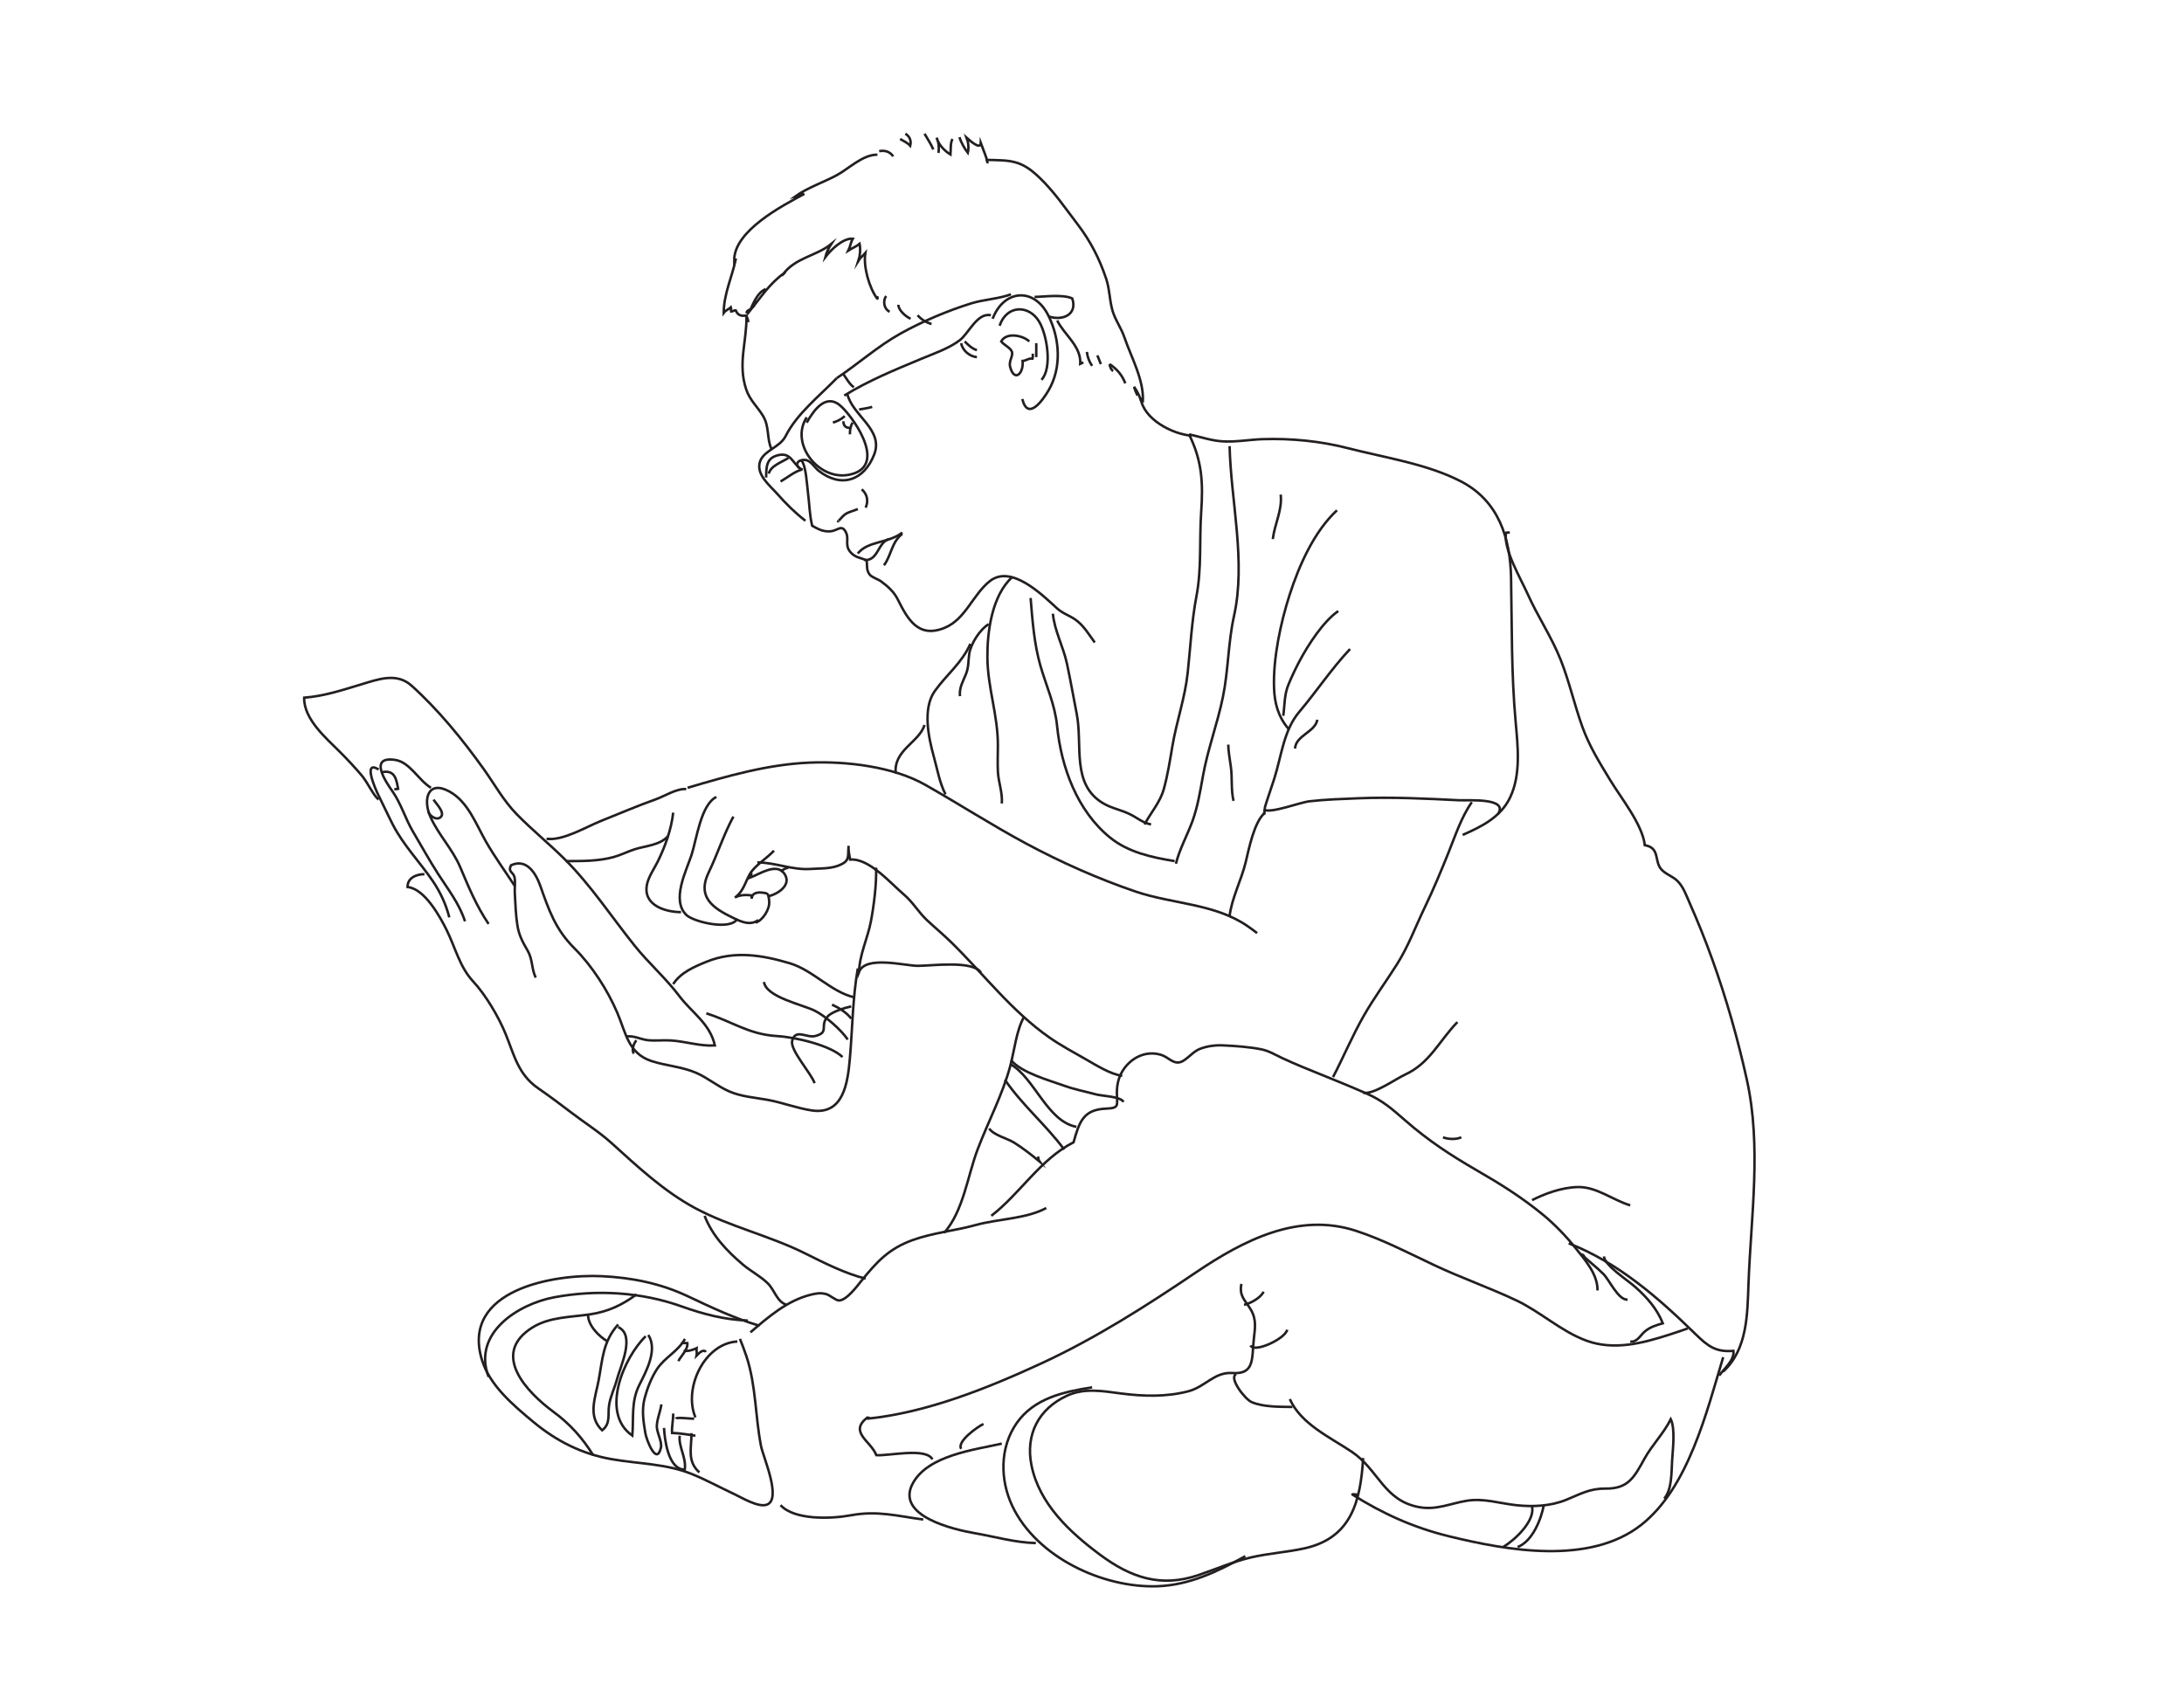 <?xml version="1.0" encoding="utf-8"?>
<!-- Generator: Adobe Illustrator 16.0.0, SVG Export Plug-In . SVG Version: 6.00 Build 0)  -->
<!DOCTYPE svg PUBLIC "-//W3C//DTD SVG 1.1//EN" "http://www.w3.org/Graphics/SVG/1.1/DTD/svg11.dtd">
<svg version="1.1" id="Calque_1" xmlns="http://www.w3.org/2000/svg" xmlns:xlink="http://www.w3.org/1999/xlink" x="0px" y="0px"
	 width="442.593px" height="341.358px" viewBox="0 0 442.593 341.358" enable-background="new 0 0 442.593 341.358"
	 xml:space="preserve">
<g>
	<path fill="none" stroke="#231F20" stroke-width="0.5" stroke-miterlimit="10" d="M177.813,31.351
		c-3.031-0.02-5.811,2.872-8.344,4.217c-2.583,1.375-5.876,2.501-8.256,4.203c0.546-0.142,1.189-0.24,1.793-0.478
		c-4.397,2.368-14.281,7.474-14.221,13.5c0.05-0.137,0.151-0.196,0.303-0.173c-0.707,3.408-2.441,7.079-2.423,10.801
		c0.42-0.585,1.021-0.716,1.46-1.162c0.074,0.169-0.018,0.678,0.034,0.888c0.263,0.004,0.782-0.313,0.92-0.267
		c0.433,0.988,0.997,1.222,2.14,1.081c0.223,0.428,0.4,0.875,0.416,1.351"/>
	<path fill="none" stroke="#231F20" stroke-width="0.5" stroke-miterlimit="10" d="M151.633,63.543
		c0.031-0.345-0.049-0.522,0.225-0.758c-0.653,0.274-0.553,0.692-0.578,0.758"/>
	<path fill="none" stroke="#231F20" stroke-width="0.5" stroke-miterlimit="10" d="M155.171,58.592
		c-1.665,0.653-2.562,2.977-3.222,4.453c2.174-2.702,4.052-5.655,7.069-7.76c0.286-0.258-0.691,0.686-0.431,0.432
		c2.554-3.545,6.81-3.765,9.884-6.28c-0.537,0.819-0.972,1.714-1.219,2.67c1.12-1.468,3.584-3.898,5.571-3.719
		c-0.416,0.684-0.524,1.638-0.883,2.375c0.561-0.367,1.646-0.819,2.262-1.335c0.211,1.133,0.083,2.444-0.22,3.38
		c0.374-0.599,0.927-1.004,1.38-1.521c-0.441,2.793,0.788,7.018,2.371,9.202c0.228,0.147,0.019-0.228,0.081-0.484"/>
	<path fill="none" stroke="#231F20" stroke-width="0.5" stroke-miterlimit="10" d="M179.58,60.006
		c-0.675,0.91-0.51,2.571,0.707,3.184"/>
	<path fill="none" stroke="#231F20" stroke-width="0.5" stroke-miterlimit="10" d="M182.057,61.774
		c0.004,1.012,1.328,2.307,2.476,2.832"/>
	<path fill="none" stroke="#231F20" stroke-width="0.5" stroke-miterlimit="10" d="M185.948,63.898
		c0.76,0.853,1.725,1.466,2.831,1.769"/>
	<path fill="none" stroke="#231F20" stroke-width="0.5" stroke-miterlimit="10" d="M178.166,30.645
		c1.191-0.272,2.32,0.192,2.829,1.061"/>
	<path fill="none" stroke="#231F20" stroke-width="0.5" stroke-miterlimit="10" d="M182.411,28.168
		c0.639,0.389,1.487,0.752,2.052,1.377c0.256-1.028-0.113-1.917-0.991-2.438"/>
	<path fill="none" stroke="#231F20" stroke-width="0.5" stroke-miterlimit="10" d="M187.362,27.107
		c0.592,1.045,1.3,2.057,1.769,3.183"/>
	<path fill="none" stroke="#231F20" stroke-width="0.5" stroke-miterlimit="10" d="M190.193,30.998
		c0.134-1.063,0.052-2.122-0.38-3.077c0.344,1.385,1.663,2.718,2.805,3.402c0.09-1.142-0.05-2.347,0.405-3.154"/>
	<path fill="none" stroke="#231F20" stroke-width="0.5" stroke-miterlimit="10" d="M194.437,27.813
		c0.344,1.119,1.081,2.363,1.691,3.158c0.238-1.009,0.121-2.11-0.24-3.054c0.893,0.779,2.802,2.467,2.865,1.069
		c0.459,1.271,1.437,3.485,1.345,4.134"/>
	<path fill="none" stroke="#231F20" stroke-width="0.5" stroke-miterlimit="10" d="M199.744,32.411
		c5.035,0.097,7.1-0.04,10.82,3.507c3.049,2.906,5.229,6.161,7.761,9.472c2.616,3.42,4.462,6.97,5.843,11.108
		c0.696,2.085,0.671,4.231,1.24,6.32c0.544,1.989,1.789,3.596,2.445,5.536c1.375,4.051,4.103,8.847,3.729,13.229"/>
	<path fill="none" stroke="#231F20" stroke-width="0.5" stroke-miterlimit="10" d="M214.249,64.957
		c1.364,2.866,4.891,5.179,4.671,8.811c0.224-0.099,0.38-0.23,0.635-0.321"/>
	<path fill="none" stroke="#231F20" stroke-width="0.5" stroke-miterlimit="10" d="M220.263,71.326c0.094,0.996,0.47,2,1.062,2.831"
		/>
	<path fill="none" stroke="#231F20" stroke-width="0.5" stroke-miterlimit="10" d="M222.384,72.033
		c0.154,0.383,0.555,1.386,0.708,1.769"/>
	<path fill="none" stroke="#231F20" stroke-width="0.5" stroke-miterlimit="10" d="M224.861,73.802
		c0.07,0.593,0.332,1.144,0.708,1.416"/>
	<path fill="none" stroke="#231F20" stroke-width="0.5" stroke-miterlimit="10" d="M224.861,73.802
		c1.558,1.043,2.568,2.283,3.183,3.893"/>
	<path fill="none" stroke="#231F20" stroke-width="0.5" stroke-miterlimit="10" d="M229.814,78.4
		c0.182,0.631,0.417,1.216,0.707,1.771"/>
	<path fill="none" stroke="#231F20" stroke-width="0.5" stroke-miterlimit="10" d="M229.814,78.4
		c0.63,0.874,1.101,1.817,1.415,2.832"/>
	<path fill="none" stroke="#231F20" stroke-width="0.5" stroke-miterlimit="10" d="M201.16,64.606
		c2.274-5.931,8.379-6.438,11.264-0.71c2.4,4.763,2.746,10.68,0.053,15.254c-1.088,1.851-4.168,6.324-5.304,1.726"/>
	<path fill="none" stroke="#231F20" stroke-width="0.5" stroke-miterlimit="10" d="M202.573,66.02
		c1.414-4.217,5.912-4.332,8.019-0.819c1.58,2.638,2.709,9.368,0.472,11.786"/>
	<path fill="none" stroke="#231F20" stroke-width="0.5" stroke-miterlimit="10" d="M208.589,69.204
		c-1.323-1.263-4.675-1.908-5.695,0c0.556,0.722,1.857,1.271,2.157,2.057c0.33,0.861-0.652,1.916-0.36,3.053
		c0.833,3.211,2.779,1.48,2.543-1.157c0.743-0.042,1.156-0.573,2.008-0.468c0.092-0.361,0.044-0.638,0.054-1.009"/>
	<path fill="none" stroke="#231F20" stroke-width="0.5" stroke-miterlimit="10" d="M210.003,69.557c0,0.944,0,1.886,0,2.83"/>
	<path fill="none" stroke="#231F20" stroke-width="0.5" stroke-miterlimit="10" d="M194.792,69.557
		c0.214,1.446,1.697,2.708,3.183,2.83"/>
	<path fill="none" stroke="#231F20" stroke-width="0.5" stroke-miterlimit="10" d="M195.499,69.204
		c0.648,0.647,1.48,1.476,2.476,1.767"/>
	<path fill="none" stroke="#231F20" stroke-width="0.5" stroke-miterlimit="10" d="M200.807,63.898
		c-2.774-0.587-4.454,3.64-6.31,5.06c-2.167,1.66-5.294,2.725-7.837,3.787c-5.347,2.232-10.525,4.332-15.57,7.426"/>
	<path fill="none" stroke="#231F20" stroke-width="0.5" stroke-miterlimit="10" d="M169.586,76.633
		c4.317-2.874,8.297-6.458,12.882-9.013c4.432-2.468,9.533-4.632,14.303-6.116c2.622-0.815,5.592-0.916,8.103-1.852"/>
	<path fill="none" stroke="#231F20" stroke-width="0.5" stroke-miterlimit="10" d="M209.649,60.183
		c1.568-0.002,5.74-0.591,7.649,0.309c1.077,3.235-1.884,4.574-4.73,3.67"/>
	<path fill="none" stroke="#231F20" stroke-width="0.5" stroke-miterlimit="10" d="M170.913,75.837
		c0.634,0.885,1.236,2.045,2.123,2.652"/>
	<path fill="none" stroke="#231F20" stroke-width="0.5" stroke-miterlimit="10" d="M169.586,76.633
		c-3.596,3.695-8.103,7.232-10.377,11.759c-1.196,2.378-4.666,2.935-5.265,5.429c-0.604,2.507,2.13,4.648,3.593,6.306
		c1.76,1.997,3.576,3.792,5.681,5.425"/>
	<path fill="none" stroke="#231F20" stroke-width="0.5" stroke-miterlimit="10" d="M155.26,96.796
		c0.029-2.14,0.019-3.917,2.35-4.514c2.638-0.673,2.919,1.497,4.547,2.658"/>
	<path fill="none" stroke="#231F20" stroke-width="0.5" stroke-miterlimit="10" d="M163.484,84.591
		c-3.463,5.268,2.325,12.826,8.527,11.645c7.788-1.484,1.541-10.878-1.442-13.77c-3.083-2.989-5.581,0.561-7.085,3.188"/>
	<path fill="none" stroke="#231F20" stroke-width="0.5" stroke-miterlimit="10" d="M171.709,79.816
		c0.982,4.41,7.418,7.224,5.452,12.293c-2.074,5.353-6.722,6.861-11.238,3.328c-0.907-0.71-1.645-2.21-2.929-2.222
		c-1.714-0.016-2.017,1.484-0.305,1.988"/>
	<path fill="none" stroke="#231F20" stroke-width="0.5" stroke-miterlimit="10" d="M155.789,96.001
		c0.442-1.667,2.695-2.315,3.981-3.186"/>
	<path fill="none" stroke="#231F20" stroke-width="0.5" stroke-miterlimit="10" d="M162.423,95.203
		c-1.411,0.379-2.974,1.67-4.245,2.39"/>
	<path fill="none" stroke="#231F20" stroke-width="0.5" stroke-miterlimit="10" d="M162.423,93.348
		c0.92,1.024,1.108,4.939,1.312,6.502c0.305,2.333,0.316,4.545,0.856,6.72c1.233,0.666,2.174,1.242,3.687,1.121
		c1.551-0.125,2.282-1.522,3.16,0.22c0.659,1.309-0.253,2.543,0.805,3.878c0.968,1.222,2.043,1.23,3.4,1.771
		c0.123,1.218-0.106,1.96,0.588,2.882c0.433,0.579,1.722,0.958,2.299,1.381c1.364,1,2.627,2.114,3.394,3.65
		c2.037,4.074,4.176,7.946,9.492,5.788c4.236-1.718,5.71-6.711,9.155-9.458c4.319-3.445,10.538,2.658,13.61,5.475
		c1.145,1.051,2.442,1.424,3.674,2.261c1.7,1.156,2.81,3.049,4.001,4.691"/>
	<path fill="none" stroke="#231F20" stroke-width="0.5" stroke-miterlimit="10" d="M173.833,112.186
		c2.063-2.593,6.25-2.047,9.02-4.245"/>
	<path fill="none" stroke="#231F20" stroke-width="0.5" stroke-miterlimit="10" d="M182.852,108.205
		c-2.191,1.664-2.229,4.425-3.714,6.367"/>
	<path fill="none" stroke="#231F20" stroke-width="0.5" stroke-miterlimit="10" d="M180.199,109.268
		c-2.344,0.609-2.156,4.433-5.041,4.245"/>
	<path fill="none" stroke="#231F20" stroke-width="0.5" stroke-miterlimit="10" d="M169.852,105.553
		c-0.252,0.541,0.785-0.885,1.448-1.331c0.772-0.522,1.859-0.706,2.533-1.057"/>
	<path fill="none" stroke="#231F20" stroke-width="0.5" stroke-miterlimit="10" d="M175.424,102.899
		c0.611-1.335,0.325-2.775-0.797-3.715"/>
	<path fill="none" stroke="#231F20" stroke-width="0.5" stroke-miterlimit="10" d="M156.32,90.96
		c-0.95-2.061-0.371-4.457-1.672-6.623c-1.144-1.912-2.696-3.207-3.431-5.409c-1.724-5.17,0.1-9.577,0.063-14.766"/>
	<path fill="none" stroke="#231F20" stroke-width="0.5" stroke-miterlimit="10" d="M168.79,85.654
		c0.894-0.272,1.728-0.66,2.39-1.327"/>
	<path fill="none" stroke="#231F20" stroke-width="0.5" stroke-miterlimit="10" d="M174.096,83.002
		c0.91-0.177,1.809-0.266,2.655-0.532"/>
	<path fill="none" stroke="#231F20" stroke-width="0.5" stroke-miterlimit="10" d="M172.77,85.654
		c-0.423,0.75-0.543,1.486-0.53,2.388"/>
	<path fill="none" stroke="#231F20" stroke-width="0.5" stroke-miterlimit="10" d="M170.913,85.39
		c0.01,0.879,0.468,1.372,1.326,1.325"/>
	<path fill="none" stroke="#231F20" stroke-width="0.5" stroke-miterlimit="10" d="M231.14,80.612
		c0.545,4.409,6.548,7.419,10.349,7.694"/>
	<path fill="none" stroke="#231F20" stroke-width="0.5" stroke-miterlimit="10" d="M240.958,88.042
		c2.658,5.362,2.874,9.831,2.463,15.785c-0.386,5.63,0.116,11.37-0.945,16.94c-0.981,5.139-1.226,10.406-1.788,15.601
		c-0.548,5.095-2.23,9.761-3.085,14.774c-0.494,2.908-0.963,5.957-1.76,8.801c-0.754,2.7-2.599,4.715-3.907,7.163"/>
	<path fill="none" stroke="#231F20" stroke-width="0.5" stroke-miterlimit="10" d="M213.365,124.389
		c0.356,3.531,2.104,6.653,2.848,10.095c0.728,3.368,1.321,6.816,1.986,10.203c1.258,6.396-1.159,14.248,5.353,18.132
		c1.749,1.04,3.742,1.352,5.535,2.263c1.463,0.742,2.499,1.694,4.176,2.024"/>
	<path fill="none" stroke="#231F20" stroke-width="0.5" stroke-miterlimit="10" d="M240.958,88.042
		c2.246,0.486,4.438,1.26,6.748,1.414c2.699,0.177,5.49-0.359,8.218-0.444c5.823-0.181,11.643,0.392,17.291,1.843
		c7.471,1.92,15.955,3.156,22.85,6.72c7.598,3.929,10.004,11.427,10.156,19.532c0.182,9.848,0.042,19.411,0.93,29.256
		c0.446,4.933,1.086,10.613-1.111,15.25c-1.896,4.001-5.765,5.921-9.629,7.615"/>
	<path fill="none" stroke="#231F20" stroke-width="0.5" stroke-miterlimit="10" d="M249.181,90.428
		c0.259,11.212,3.36,23.349,0.888,34.453c-1.193,5.366-1.134,11.047-2.261,16.484c-1.124,5.43-3.083,10.572-4.048,16.029
		c-0.536,3.021-1.058,6.145-2.105,9.034c-1.035,2.864-2.633,5.68-3.35,8.638"/>
	<path fill="none" stroke="#231F20" stroke-width="0.5" stroke-miterlimit="10" d="M208.854,121.207
		c0.377,4.578,0.714,9.292,1.989,13.729c1.208,4.194,2.941,7.829,3.382,12.237c0.833,8.337,4.069,17.215,10.769,22.623
		c3.677,2.971,8.484,4.005,13.045,4.739"/>
	<path fill="none" stroke="#231F20" stroke-width="0.5" stroke-miterlimit="10" d="M205.14,116.961
		c-4.108,3.732-5.066,10.993-5.043,16.174c0.027,6.229,2.148,11.787,2.127,18.003c-0.005,1.755-0.088,3.533,0.003,5.283
		c0.11,2.16,0.973,4.258,0.79,6.439"/>
	<path fill="none" stroke="#231F20" stroke-width="0.5" stroke-miterlimit="10" d="M200.363,126.514
		c-1.808,1.071-3.642,4.013-3.939,5.988c-0.224,1.484-0.081,2.62-0.65,4.076c-0.648,1.651-1.376,2.674-1.247,4.527"/>
	<path fill="none" stroke="#231F20" stroke-width="0.5" stroke-miterlimit="10" d="M196.648,130.491
		c-1.726,3.904-4.799,6.204-7.204,9.571c-2.529,3.54-1.281,9.438-0.173,13.42c0.701,2.524,1.13,5.166,2.336,7.521"/>
	<path fill="none" stroke="#231F20" stroke-width="0.5" stroke-miterlimit="10" d="M187.362,146.943
		c-1.13,3.582-6.323,5.07-5.837,9.815"/>
	<path fill="none" stroke="#231F20" stroke-width="0.5" stroke-miterlimit="10" d="M177.545,175.863
		c0.108,3.319-0.453,7.769-1.078,11.007c-0.63,3.271-2.293,6.661-2.384,10.14c1.297-3.416,9.291-1.237,11.962-1.246
		c2.869-0.006,11.022-1.142,12.727,1.323"/>
	<path fill="none" stroke="#231F20" stroke-width="0.5" stroke-miterlimit="10" d="M270.939,103.431
		c-4.654,4.326-7.691,11.213-9.599,17.144c-1.821,5.667-3.345,12.804-3.155,18.782c0.1,3.202,0.845,5.919,2.938,8.381"/>
	<path fill="none" stroke="#231F20" stroke-width="0.5" stroke-miterlimit="10" d="M271.202,123.86
		c-3.012,2.057-6.105,6.853-7.829,10.091c-0.83,1.562-1.595,3.196-2.249,4.762c-0.88,2.107-0.757,4.096-1.065,6.37"/>
	<path fill="none" stroke="#231F20" stroke-width="0.5" stroke-miterlimit="10" d="M273.592,131.554
		c-3.727,3.938-6.826,8.649-10.318,12.764c-3.145,3.711-3.593,9.011-5.058,13.562c-0.379,1.174-0.778,2.344-1.167,3.516
		c-0.233,0.706-0.479,1.424-0.684,2.126c-0.133,0.459-0.077,2.049-0.285,1.197"/>
	<path fill="none" stroke="#231F20" stroke-width="0.5" stroke-miterlimit="10" d="M266.959,145.882
		c-0.416,2.501-4.393,3.179-4.51,5.837"/>
	<path fill="none" stroke="#231F20" stroke-width="0.5" stroke-miterlimit="10" d="M256.08,164.133
		c1.599,0.751,7.269-1.484,9.281-1.72c3.198-0.377,6.763-0.479,10-0.615c6.658-0.274,13.634,0.07,20.282,0.401
		c1.885,0.093,10.134-0.564,7.929,2.797"/>
	<path fill="none" stroke="#231F20" stroke-width="0.5" stroke-miterlimit="10" d="M256.347,164.718
		c-2.208,1.859-3.255,7.381-3.916,10.084c-0.883,3.617-2.833,7.3-3.25,10.878"/>
	<path fill="none" stroke="#231F20" stroke-width="0.5" stroke-miterlimit="10" d="M298.267,162.597
		c-2.077,2.924-3.373,6.851-4.715,10.187c-1.465,3.651-3.05,7.468-4.84,11.182c-1.836,3.82-3.291,7.797-5.575,11.427
		c-2.212,3.518-4.641,6.79-6.696,10.374c-2.335,4.065-4.274,8.684-6.297,12.546"/>
	<path fill="none" stroke="#231F20" stroke-width="0.5" stroke-miterlimit="10" d="M111.481,170.027c-0.238-0.003-0.477,0-0.715,0
		c3.359,0.413,7.987-2.416,11.062-3.648c3.736-1.497,7.437-3.082,11.086-4.374c1.701-0.602,4.277-2.255,6.161-2.062"/>
	<path fill="none" stroke="#231F20" stroke-width="0.5" stroke-miterlimit="10" d="M139.34,159.676
		c8.109-2.392,16.271-4.755,24.777-5.104c7.403-0.301,16.846,0.79,23.382,4.499c6.826,3.874,13.447,8.144,20.366,11.868
		c7.041,3.789,14.757,7.226,22.329,9.791c7.502,2.537,15.979,2.396,22.652,6.998c0.651,0.445,1.28,0.924,1.908,1.399"/>
	<path fill="none" stroke="#231F20" stroke-width="0.5" stroke-miterlimit="10" d="M114.665,174.536
		c3.271-0.002,6.61,0.024,9.678-0.818c1.434-0.392,2.836-1.115,4.257-1.573c2.155-0.696,5.132-0.813,6.76-2.65"/>
	<path fill="none" stroke="#231F20" stroke-width="0.5" stroke-miterlimit="10" d="M136.422,164.718
		c-0.343,3.287-1.667,6.998-3.164,9.98c-0.711,1.414-1.826,3.012-2.144,4.561c-0.865,4.213,3.66,5.604,6.899,5.622"/>
	<path fill="none" stroke="#231F20" stroke-width="0.5" stroke-miterlimit="10" d="M145.177,161.536
		c-3.129,1.501-4.014,8.598-5.02,11.697c-1.08,3.323-4.173,9.208-1.059,12.226c1.461,1.415,9.06,3.23,10.322,0.75"/>
	<path fill="none" stroke="#231F20" stroke-width="0.5" stroke-miterlimit="10" d="M148.627,165.513
		c-1.944,3.558-3.236,7.651-5.014,11.321c-2.161,4.47,0.146,6.805,4.167,8.81c1.718,0.858,4.085,2.234,5.888,0.83"/>
	<path fill="none" stroke="#231F20" stroke-width="0.5" stroke-miterlimit="10" d="M156.851,172.415
		c-1.278,1.389-3.43,2.759-4.516,4.185c-1.251,1.647-1.413,3.916-3.409,5.326c0.989-0.577,2.229-0.565,3.374-0.452
		c-0.025,0.072,0.033,0.561,0.042,0.678c0.022-1.085,1.003-1.327,1.99-1.238c1.515,0.133,1.405,0.318,1.545,1.823
		c0.137,1.474-1.215,3.751-2.741,4.271"/>
	<path fill="none" stroke="#231F20" stroke-width="0.5" stroke-miterlimit="10" d="M154.198,174.8c-0.238-0.002-0.477,0-0.716,0
		c3.744,0.028,7.019,1.579,10.766,1.329c1.737-0.117,3.863-0.024,5.506-0.63c2.619-0.964,1.998-1.797,2.22-4.065
		c-0.088,0.968,0.164,1.871,0.307,2.795c3.838-0.339,8.219,4.832,10.949,7.131c1.763,1.488,2.877,3.499,4.567,5.093
		c1.665,1.566,3.42,3.007,5.079,4.64c6.456,6.354,12.227,13.924,19.772,19.186c2.346,1.636,4.915,3.017,7.401,4.431
		c1.957,1.113,5.047,3.081,7.378,3.34"/>
	<path fill="none" stroke="#231F20" stroke-width="0.5" stroke-miterlimit="10" d="M152.342,176.923
		c-0.126,0.271-0.156,0.659-0.292,0.956c1.817-0.702,5.169-2.956,6.762-0.976c1.934,2.401-1.289,4.435-3.288,4.795"/>
	<path fill="none" stroke="#231F20" stroke-width="0.5" stroke-miterlimit="10" d="M158.178,176.658
		c0.456-0.403,1.007-0.682,1.592-0.795"/>
	<path fill="none" stroke="#231F20" stroke-width="0.5" stroke-miterlimit="10" d="M173.833,196.292
		c-1.049,6.07-1.071,12.097-1.602,18.205c-0.439,5.052-1.302,11.567-7.78,10.567c-3.024-0.466-5.935-1.604-8.953-2.147
		c-2.62-0.471-5.314-0.644-7.779-1.727c-2.349-1.03-4.321-2.743-6.688-3.759c-2.877-1.232-6.007-1.4-8.961-2.352
		c-4.772-1.537-5.244-5.776-6.986-9.832c-1.984-4.62-5.127-9.498-8.699-13.062c-3.865-3.854-5.158-7.752-6.888-12.619
		c-0.881-2.474-2.722-5.648-5.928-4.19c-0.709,1.371,0.473,1.378,0.694,2.418c0.216,1.022-0.005,2.19,0.061,3.251
		c0.133,2.183,0.19,4.402,0.525,6.506c0.317,1.995,1.048,3.364,2.061,5.099c1.07,1.839,0.765,3.646,1.653,5.499"/>
	<path fill="none" stroke="#231F20" stroke-width="0.5" stroke-miterlimit="10" d="M104.318,179.578
		c-1.96-3.023-4.102-5.936-5.882-9.071c-1.981-3.495-3.612-7.998-7.328-10.058c-4.361-2.414-5.445,1.509-3.923,5.02
		c1.591,3.671,4.497,6.566,6.069,10.273c1.717,4.048,3.275,7.861,5.757,11.527"/>
	<path fill="none" stroke="#231F20" stroke-width="0.5" stroke-miterlimit="10" d="M87.337,159.676
		c-2.515-1.512-4.261-5.205-7.254-5.65c-5.405-0.809-1.977,4.344-0.565,6.349c1.77,2.517,2.612,5.55,4.185,8.208
		c1.684,2.844,3.287,5.764,5.074,8.543c2.07,3.219,4.237,5.917,5.459,9.615"/>
	<path fill="none" stroke="#231F20" stroke-width="0.5" stroke-miterlimit="10" d="M87.868,162.065
		c0.261,0.564,2.246,2.439,1.567,3.392c-0.766,1.077-2.45-0.07-2.628-1.004"/>
	<path fill="none" stroke="#231F20" stroke-width="0.5" stroke-miterlimit="10" d="M77.521,156.495
		c2.521-0.477,2.816,1.506,3.158,3.408c-0.27,0.068-0.491,0.044-0.77,0.04"/>
	<path fill="none" stroke="#231F20" stroke-width="0.5" stroke-miterlimit="10" d="M76.726,155.962
		c-3.371-2.077-0.469,4.355-0.101,5.086c1.032,2.045,1.981,4.156,3.01,6.154c2.089,4.056,5.481,7.591,8.041,11.334
		c1.519,2.223,2.709,4.756,3.377,7.407"/>
	<path fill="none" stroke="#231F20" stroke-width="0.5" stroke-miterlimit="10" d="M86.012,177.19
		c-1.678-0.017-3.476,0.803-3.417,2.605c3.415,0.313,6.536,5.909,7.916,8.708c1.805,3.67,2.65,7.494,5.372,10.422
		c2.559,2.753,5.178,7.204,6.585,10.656c1.755,4.312,2.532,8.184,6.573,10.987c2.311,1.602,4.568,3.279,6.799,4.989
		c2.625,2.013,5.56,3.852,8.028,6.078c5.334,4.816,10.662,9.838,17.067,13.268c7.015,3.758,15,5.544,22.234,9.154
		c3.854,1.924,8.075,4.065,12.254,5.114"/>
	<path fill="none" stroke="#231F20" stroke-width="0.5" stroke-miterlimit="10" d="M191.342,249.887
		c3.925-4.499,4.719-11.527,6.828-17.053c2.101-5.502,5.024-11.033,6.565-16.775c0.824-3.077,1.249-7.264,2.792-9.95"/>
	<path fill="none" stroke="#231F20" stroke-width="0.5" stroke-miterlimit="10" d="M305.962,107.94
		c-0.279,0.002-0.489-0.028-0.756,0.041c-0.619,3.235,3.045,9.43,4.387,12.439c1.993,4.463,4.868,8.74,6.671,13.294
		c1.746,4.401,2.75,8.98,4.361,13.492c1.437,4.029,3.506,7.32,5.695,10.935c2.168,3.581,6.527,8.962,7.006,13.167
		c3.135,0.555,1.857,3.204,3.34,4.895c0.894,1.013,2.344,1.422,3.295,2.38c1.192,1.201,1.739,2.837,2.41,4.355
		c1.692,3.817,3.256,7.7,4.663,11.629c2.846,7.93,5.148,16.049,6.966,24.272c2.994,13.54,0.847,27.564,0.337,41.336
		c-0.229,6.21-0.2,13.288-5.131,17.834"/>
	<path fill="none" stroke="#231F20" stroke-width="0.5" stroke-miterlimit="10" d="M276.245,221.497
		c2.161,0.383,6.515-2.775,8.551-3.715c4.983-2.303,6.873-6.841,10.55-10.612"/>
	<path fill="none" stroke="#231F20" stroke-width="0.5" stroke-miterlimit="10" d="M248.917,150.922
		c-0.032,0.909,0.295,3.027,0.502,4.391c0.346,2.282,0.01,4.743,0.559,7.018"/>
	<path fill="none" stroke="#231F20" stroke-width="0.5" stroke-miterlimit="10" d="M259.53,100.245
		c0.379,3.11-1.237,5.986-1.593,9.023"/>
	<path fill="none" stroke="#231F20" stroke-width="0.5" stroke-miterlimit="10" d="M310.472,243.252
		c2.535-1.271,5.923-2.565,9.224-2.649c3.846-0.1,7.065,2.615,10.674,3.71"/>
	<path fill="none" stroke="#231F20" stroke-width="0.5" stroke-miterlimit="10" d="M292.43,230.519c1.083,0.424,2.673,0.464,3.712,0
		"/>
	<path fill="none" stroke="#231F20" stroke-width="0.5" stroke-miterlimit="10" d="M173.036,202.128
		c-4.692-1.126-8.303-5.498-13.02-6.897c-5.628-1.672-11.238-2.569-16.804-0.309c-2.512,1.019-5.286,2.192-6.79,4.554"/>
	<path fill="none" stroke="#231F20" stroke-width="0.5" stroke-miterlimit="10" d="M128.993,210.884
		c-0.4,0.289-1.145,1.904-0.531,2.654"/>
	<path fill="none" stroke="#231F20" stroke-width="0.5" stroke-miterlimit="10" d="M204.875,214.866
		c2.013,2.533,7.886,4.162,10.899,5.235c2.13,0.758,4.206,1.142,6.341,1.72c1.305,0.354,4.917,0.38,5.577,1.533"/>
	<path fill="none" stroke="#231F20" stroke-width="0.5" stroke-miterlimit="10" d="M323.737,261.56
		c0.076-3.306-2.625-6.302-4.484-8.642c-1.808-2.274-4.246-4.806-6.533-6.682c-4.321-3.549-8.636-6.247-13.466-9.036
		c-5.311-3.071-9.838-6.036-14.5-10.114c-2.666-2.331-4.535-3.997-7.846-5.453c-3.002-1.322-6.054-2.569-9.097-3.797
		c-2.678-1.081-5.362-2.158-7.974-3.38c-1.36-0.636-2.669-1.446-4.167-1.755c-2.364-0.488-5.391-0.71-7.811-0.813
		c-1.66-0.073-3.292,0.145-4.818,0.762c-1.346,0.543-2.622,2.279-3.839,2.63c-1.469,0.424-2.389-0.968-3.813-1.439
		c-3.124-1.037-6.278,0.551-7.93,3.283c-0.847,1.399-1.141,2.938-1.117,4.55c0.033,2.458,0.523,2.924-2.254,3.037
		c-4.544,0.186-5.38,2.704-6.527,6.822c-6.768,3.444-10.757,10.331-16.67,14.903"/>
	<path fill="none" stroke="#231F20" stroke-width="0.5" stroke-miterlimit="10" d="M212.038,244.845
		c-4.03,2.2-9.776,2.2-14.296,3.449c-4.236,1.174-8.634,1.561-12.773,3.047c-4.842,1.736-7.291,4.415-10.467,8.348
		c-0.825,1.021-2.958,3.896-4.486,3.902c-0.651,0.002-1.85-1.1-2.607-1.297c-1.144-0.295-1.978-0.149-3.105,0.129
		c-4.771,1.182-8.62,4.521-12.227,7.627"/>
	<path fill="none" stroke="#231F20" stroke-width="0.5" stroke-miterlimit="10" d="M158.178,305.072
		c2.786,3.069,10.223,2.806,14.313,2.05c5.335-0.98,9.404,0.169,14.607,0.871"/>
	<path fill="none" stroke="#231F20" stroke-width="0.5" stroke-miterlimit="10" d="M276.245,295.521
		c-0.525,8.684-2.328,16.154-11.791,18.289c-3.644,0.821-7.401,1.025-11.042,1.886c-3.644,0.863-7.037,2.372-10.571,3.565
		c-7.604,2.573-13.67,0.509-19.939-4.154c-6.111-4.543-12.279-10.283-13.862-18.062c-1.277-6.264,1.417-11.511,7.235-14.173
		c3.489-1.598,7.234-0.909,10.893-0.432c4.541,0.589,9.164,0.73,13.643-0.441c3.434-0.897,5.286-3.957,8.94-3.701
		c4.541,0.314,3.913-2.964,4.331-6.809c0.25-2.32,0.609-4.075-0.673-6.158c-1.153-1.874-2.315-2.658-1.836-5.099"/>
	<path fill="none" stroke="#231F20" stroke-width="0.5" stroke-miterlimit="10" d="M253.427,272.705
		c0.735,1.591,7.037-1.348,7.43-3.185"/>
	<path fill="none" stroke="#231F20" stroke-width="0.5" stroke-miterlimit="10" d="M252.1,264.48c1.369-0.32,3.32-1.388,3.98-2.656"
		/>
	<path fill="none" stroke="#231F20" stroke-width="0.5" stroke-miterlimit="10" d="M176.219,287.561
		c-0.115-0.199-0.274-0.276-0.478-0.231c-3.788,2.977,0.744,4.743,1.851,7.615c2.519,0.186,10.067-1.596,11.363,0.843"/>
	<path fill="none" stroke="#231F20" stroke-width="0.5" stroke-miterlimit="10" d="M194.792,293.664
		c-0.941-1.47,3.284-4.461,4.511-5.042"/>
	<path fill="none" stroke="#231F20" stroke-width="0.5" stroke-miterlimit="10" d="M175.689,287.561
		c12.019-1.206,24.283-6.12,35.219-11.162c11.063-5.099,21.358-11.679,31.42-18.477c9.642-6.513,20.749-12.286,32.493-8.438
		c5.459,1.791,10.602,4.474,15.783,6.926c5.457,2.577,11.166,4.565,16.616,7.133c4.952,2.333,9.142,6.314,14.279,8.198
		c5.475,2.008,11.242,0.557,16.59-1.156c1.323-0.421,2.641-0.877,3.957-1.331"/>
	<path fill="none" stroke="#231F20" stroke-width="0.5" stroke-miterlimit="10" d="M321.085,254.663
		c-0.165-0.133-0.263-0.356-0.564-0.419c1.426,1.411,2.955,2.531,4.412,3.982c1.203,1.198,3.039,5.353,4.907,5.191"/>
	<path fill="none" stroke="#231F20" stroke-width="0.5" stroke-miterlimit="10" d="M317.901,252.009
		c10.016,3.922,17.98,10.857,25.686,18.388c2.579,2.525,4.164,3.69,7.703,3.408c0.224,1.942-1.939,3.612-2.88,5.002"/>
	<path fill="none" stroke="#231F20" stroke-width="0.5" stroke-miterlimit="10" d="M325.063,254.663
		c0.062,1.801,4.732,4.77,6.369,6.231c2.363,2.116,4.342,4.349,5.541,7.321c-1.333,0.399-2.486,0.708-3.613,1.634
		c-0.965,0.786-1.582,2.272-2.99,2.057"/>
	<path fill="none" stroke="#231F20" stroke-width="0.5" stroke-miterlimit="10" d="M349.207,275.092
		c-3.342,11.075-7.044,26.442-16.581,33.963c-10.451,8.242-27.238,5.219-39.071,2.31c-7.107-1.747-13.294-4.538-19.477-8.426
		c-0.251-0.134,0.86-0.022,1.106,0.012"/>
	<path fill="none" stroke="#231F20" stroke-width="0.5" stroke-miterlimit="10" d="M250.508,278.541
		c-1.555,0.702,1.767,5.058,3.129,5.646c2.385,1.029,5.765,0.948,8.279,0.988"/>
	<path fill="none" stroke="#231F20" stroke-width="0.5" stroke-miterlimit="10" d="M261.386,283.583
		c2.247,5.052,8.136,7.716,12.567,10.687c5.416,3.632,6.456,9.882,13.616,11.206c3.501,0.647,6.295-0.733,9.663-1.288
		c3.437-0.566,6.655,0.532,10.043,0.897c3.358,0.363,6.907,0.201,10.07-1.069c2.978-1.195,4.736-2.325,8.031-2.295
		c4.62,0.049,5.809-2.311,7.891-6.074c1.566-2.829,3.867-5.082,5.32-7.986c0.938,1.933,0.408,6.115,0.272,8.346
		c-0.151,2.549-0.017,5.84-1.591,7.74"/>
	<path fill="none" stroke="#231F20" stroke-width="0.5" stroke-miterlimit="10" d="M310.472,305.338
		c0.648,2.855-3.278,6.647-5.836,8.224"/>
	<path fill="none" stroke="#231F20" stroke-width="0.5" stroke-miterlimit="10" d="M312.858,305.072
		c-0.533,2.819-2.259,7.321-5.306,8.49"/>
	<path fill="none" stroke="#231F20" stroke-width="0.5" stroke-miterlimit="10" d="M221.325,281.195
		c-5.747,0.896-11.758,2.186-15.301,7.266c-3.444,4.936-3.384,11.538-0.851,16.846c4.918,10.31,18.264,16.571,29.329,16.208
		c6.528-0.216,12.26-2.986,17.866-6.097"/>
	<path fill="none" stroke="#231F20" stroke-width="0.5" stroke-miterlimit="10" d="M203.016,292.605
		c-5.614,1.267-14.882,2.363-18.004,7.996c-3.715,6.706,8.331,9.428,12.519,10.158c4.175,0.726,8.114,1.894,12.384,2.007"/>
	<path fill="none" stroke="#231F20" stroke-width="0.5" stroke-miterlimit="10" d="M153.933,268.723
		c-5.162-1.532-9.776-3.739-14.627-6.021c-5.504-2.59-11.295-3.743-17.354-4.033c-9.684-0.468-28.623,2.727-24.285,16.975
		c1.579,5.185,6.381,9.21,10.404,12.554c4.688,3.896,9.859,6.51,15.896,7.564c5.585,0.976,11.094,0.885,16.419,3.081
		c2.875,1.185,5.604,2.688,8.42,3.999c1.48,0.687,4.842,2.755,6.589,2.138c3.087-1.095-0.74-9.647-1.177-11.904
		c-1.164-5.995-1.003-12.185-2.908-18.035c-0.403-1.234-0.878-2.452-1.357-3.662"/>
	<path fill="none" stroke="#231F20" stroke-width="0.5" stroke-miterlimit="10" d="M128.993,262.357
		c-2.889,2.144-5.754,3.486-9.329,4.033c-3.956,0.604-8.308,0.5-11.816,2.708c-8.537,5.373-0.993,13.157,4.323,17.075
		c3.37,2.483,5.854,5.268,8.067,8.817"/>
	<path fill="none" stroke="#231F20" stroke-width="0.5" stroke-miterlimit="10" d="M119.176,266.335
		c-0.125,2.208,2.163,4.542,3.98,5.57"/>
	<path fill="none" stroke="#231F20" stroke-width="0.5" stroke-miterlimit="10" d="M125.277,268.459
		c-3.098,3.435-3.172,7.044-3.96,11.312c-0.646,3.49-2.311,7.292,0.711,10.14c1.731-1.361,1.129-3.102,1.392-5.014
		c0.245-1.782,1.152-3.6,1.592-5.264c0.722-2.734,3.813-8.998,0.266-10.644"/>
	<path fill="none" stroke="#231F20" stroke-width="0.5" stroke-miterlimit="10" d="M130.85,270.845
		c-4.441,4.299-9.296,15.561-2.706,20.139c0.304-3.751-0.284-6.881,1.438-10.31c1.358-2.711,3.754-7.063,1.799-10.096"/>
	<path fill="none" stroke="#231F20" stroke-width="0.5" stroke-miterlimit="10" d="M138.81,271.377
		c-1.419,2.569-4.103,3.739-5.678,6.139c-1.098,1.67-1.963,3.893-2.479,5.822c-0.65,2.442-0.274,4.733,0.135,7.176
		c0.233,1.389,2.29,6.658,3.14,2.934c0.302-1.327-0.903-3.094-0.82-4.539c0.085-1.43,0.735-2.838,0.925-4.266"/>
	<path fill="none" stroke="#231F20" stroke-width="0.5" stroke-miterlimit="10" d="M134.564,289.418
		c0.122,2.287,0.839,8.468,4.205,8.45c0.351-2.437-1.302-4.65-1.021-6.856"/>
	<path fill="none" stroke="#231F20" stroke-width="0.5" stroke-miterlimit="10" d="M138.279,272.171
		c-0.258,0.119,0.725,0.021,1.021,0.043c0.151,1.386-1.47,2.81-1.817,3.672"/>
	<path fill="none" stroke="#231F20" stroke-width="0.5" stroke-miterlimit="10" d="M138.544,273.765
		c0.902,0.188,1.927-0.174,2.614-0.496c-0.065,0.451,0.123,0.988,0.02,1.462c0.678-0.695,1.456-1.301,1.877-0.702"/>
	<path fill="none" stroke="#231F20" stroke-width="0.5" stroke-miterlimit="10" d="M149.421,271.906
		c-6.738,0.392-10.963,9.551-8.489,15.39"/>
	<path fill="none" stroke="#231F20" stroke-width="0.5" stroke-miterlimit="10" d="M140.666,287.561c-1.116,0-3.527-0.371-3.714,0"
		/>
	<path fill="none" stroke="#231F20" stroke-width="0.5" stroke-miterlimit="10" d="M136.422,286.502
		c0.02,1.333-0.314,2.662-0.225,3.937c1.454,0.028,3.923,0.424,4.735,0.573"/>
	<path fill="none" stroke="#231F20" stroke-width="0.5" stroke-miterlimit="10" d="M140.136,290.479
		c-0.003,3.046-0.936,5.712,1.592,7.962"/>
	<path fill="none" stroke="#231F20" stroke-width="0.5" stroke-miterlimit="10" d="M99.011,279.073
		c-3.341-8.813,5.934-14.771,13.375-16.142c8.611-1.589,17.608-1.042,25.753,1.868c4.37,1.561,8.751,2.71,13.405,2.863"/>
	<path fill="none" stroke="#231F20" stroke-width="0.5" stroke-miterlimit="10" d="M218.14,228.393
		c-5.945-1.093-8.526-10.022-13.442-12.733"/>
	<path fill="none" stroke="#231F20" stroke-width="0.5" stroke-miterlimit="10" d="M215.664,232.996
		c-3.67-4.967-8.503-8.979-12.027-14.153"/>
	<path fill="none" stroke="#231F20" stroke-width="0.5" stroke-miterlimit="10" d="M210.358,234.41
		c0.105,0.369,0.071,0.691,0.3,1.006c-1.576-1.297-3.33-2.682-5.119-3.8c-1.511-0.939-4.07-1.472-5.086-2.867"/>
	<path fill="none" stroke="#231F20" stroke-width="0.5" stroke-miterlimit="10" d="M170.736,214.245
		c-2.411-2.348-9.448-4.018-13.25-4.243c-5.792-0.343-9.079-2.95-14.343-4.603"/>
	<path fill="none" stroke="#231F20" stroke-width="0.5" stroke-miterlimit="10" d="M171.798,210.708
		c-1.346-1.997-4.517-4.756-6.687-5.849c-2.476-1.242-9.837-2.73-10.293-5.824"/>
	<path fill="none" stroke="#231F20" stroke-width="0.5" stroke-miterlimit="10" d="M172.505,206.462
		c-0.921-1.225-2.498-2.205-3.892-2.83"/>
	<path fill="none" stroke="#231F20" stroke-width="0.5" stroke-miterlimit="10" d="M172.505,203.986
		c-1.119,0.231-3.883,1.051-4.752,2.013c-1.76,1.947,0.464,3.259-2.604,4.003c-1.693,0.407-3.996-1.594-4.62,1
		c-0.445,1.844,3.941,6.644,4.549,8.549"/>
	<path fill="none" stroke="#231F20" stroke-width="0.5" stroke-miterlimit="10" d="M142.789,246.437
		c1.524,3.963,4.5,7.129,7.775,9.888c1.609,1.359,3.593,2.372,5.055,3.823c1.383,1.376,1.802,3.697,3.797,4.332"/>
	<path fill="none" stroke="#231F20" stroke-width="0.5" stroke-miterlimit="10" d="M76.726,162.065
		c-1.079-0.861-2.227-3.474-3.396-4.854c-1.396-1.647-2.912-3.277-4.456-4.816c-2.809-2.799-7.354-6.681-7.231-10.984
		c4.059-0.314,7.658-1.521,11.522-2.683c3.51-1.053,7.207-2.473,10.245,0.254c5.391,4.835,10.35,10.939,14.556,16.815
		c2.265,3.162,4.052,6.49,6.8,9.293c3.064,3.122,6.468,5.889,9.577,8.967c5.347,5.285,9.593,11.802,14.295,17.662
		c2.857,3.558,6.269,6.521,9.021,10.166c2.607,3.45,6.213,5.563,7.212,10.021c-3.039,0.18-5.923-0.837-8.979-1.021
		c-1.564-0.095-3.174,0.121-4.711-0.064c-1.422-0.173-2.739-0.974-4.31-0.731"/>
</g>
</svg>
